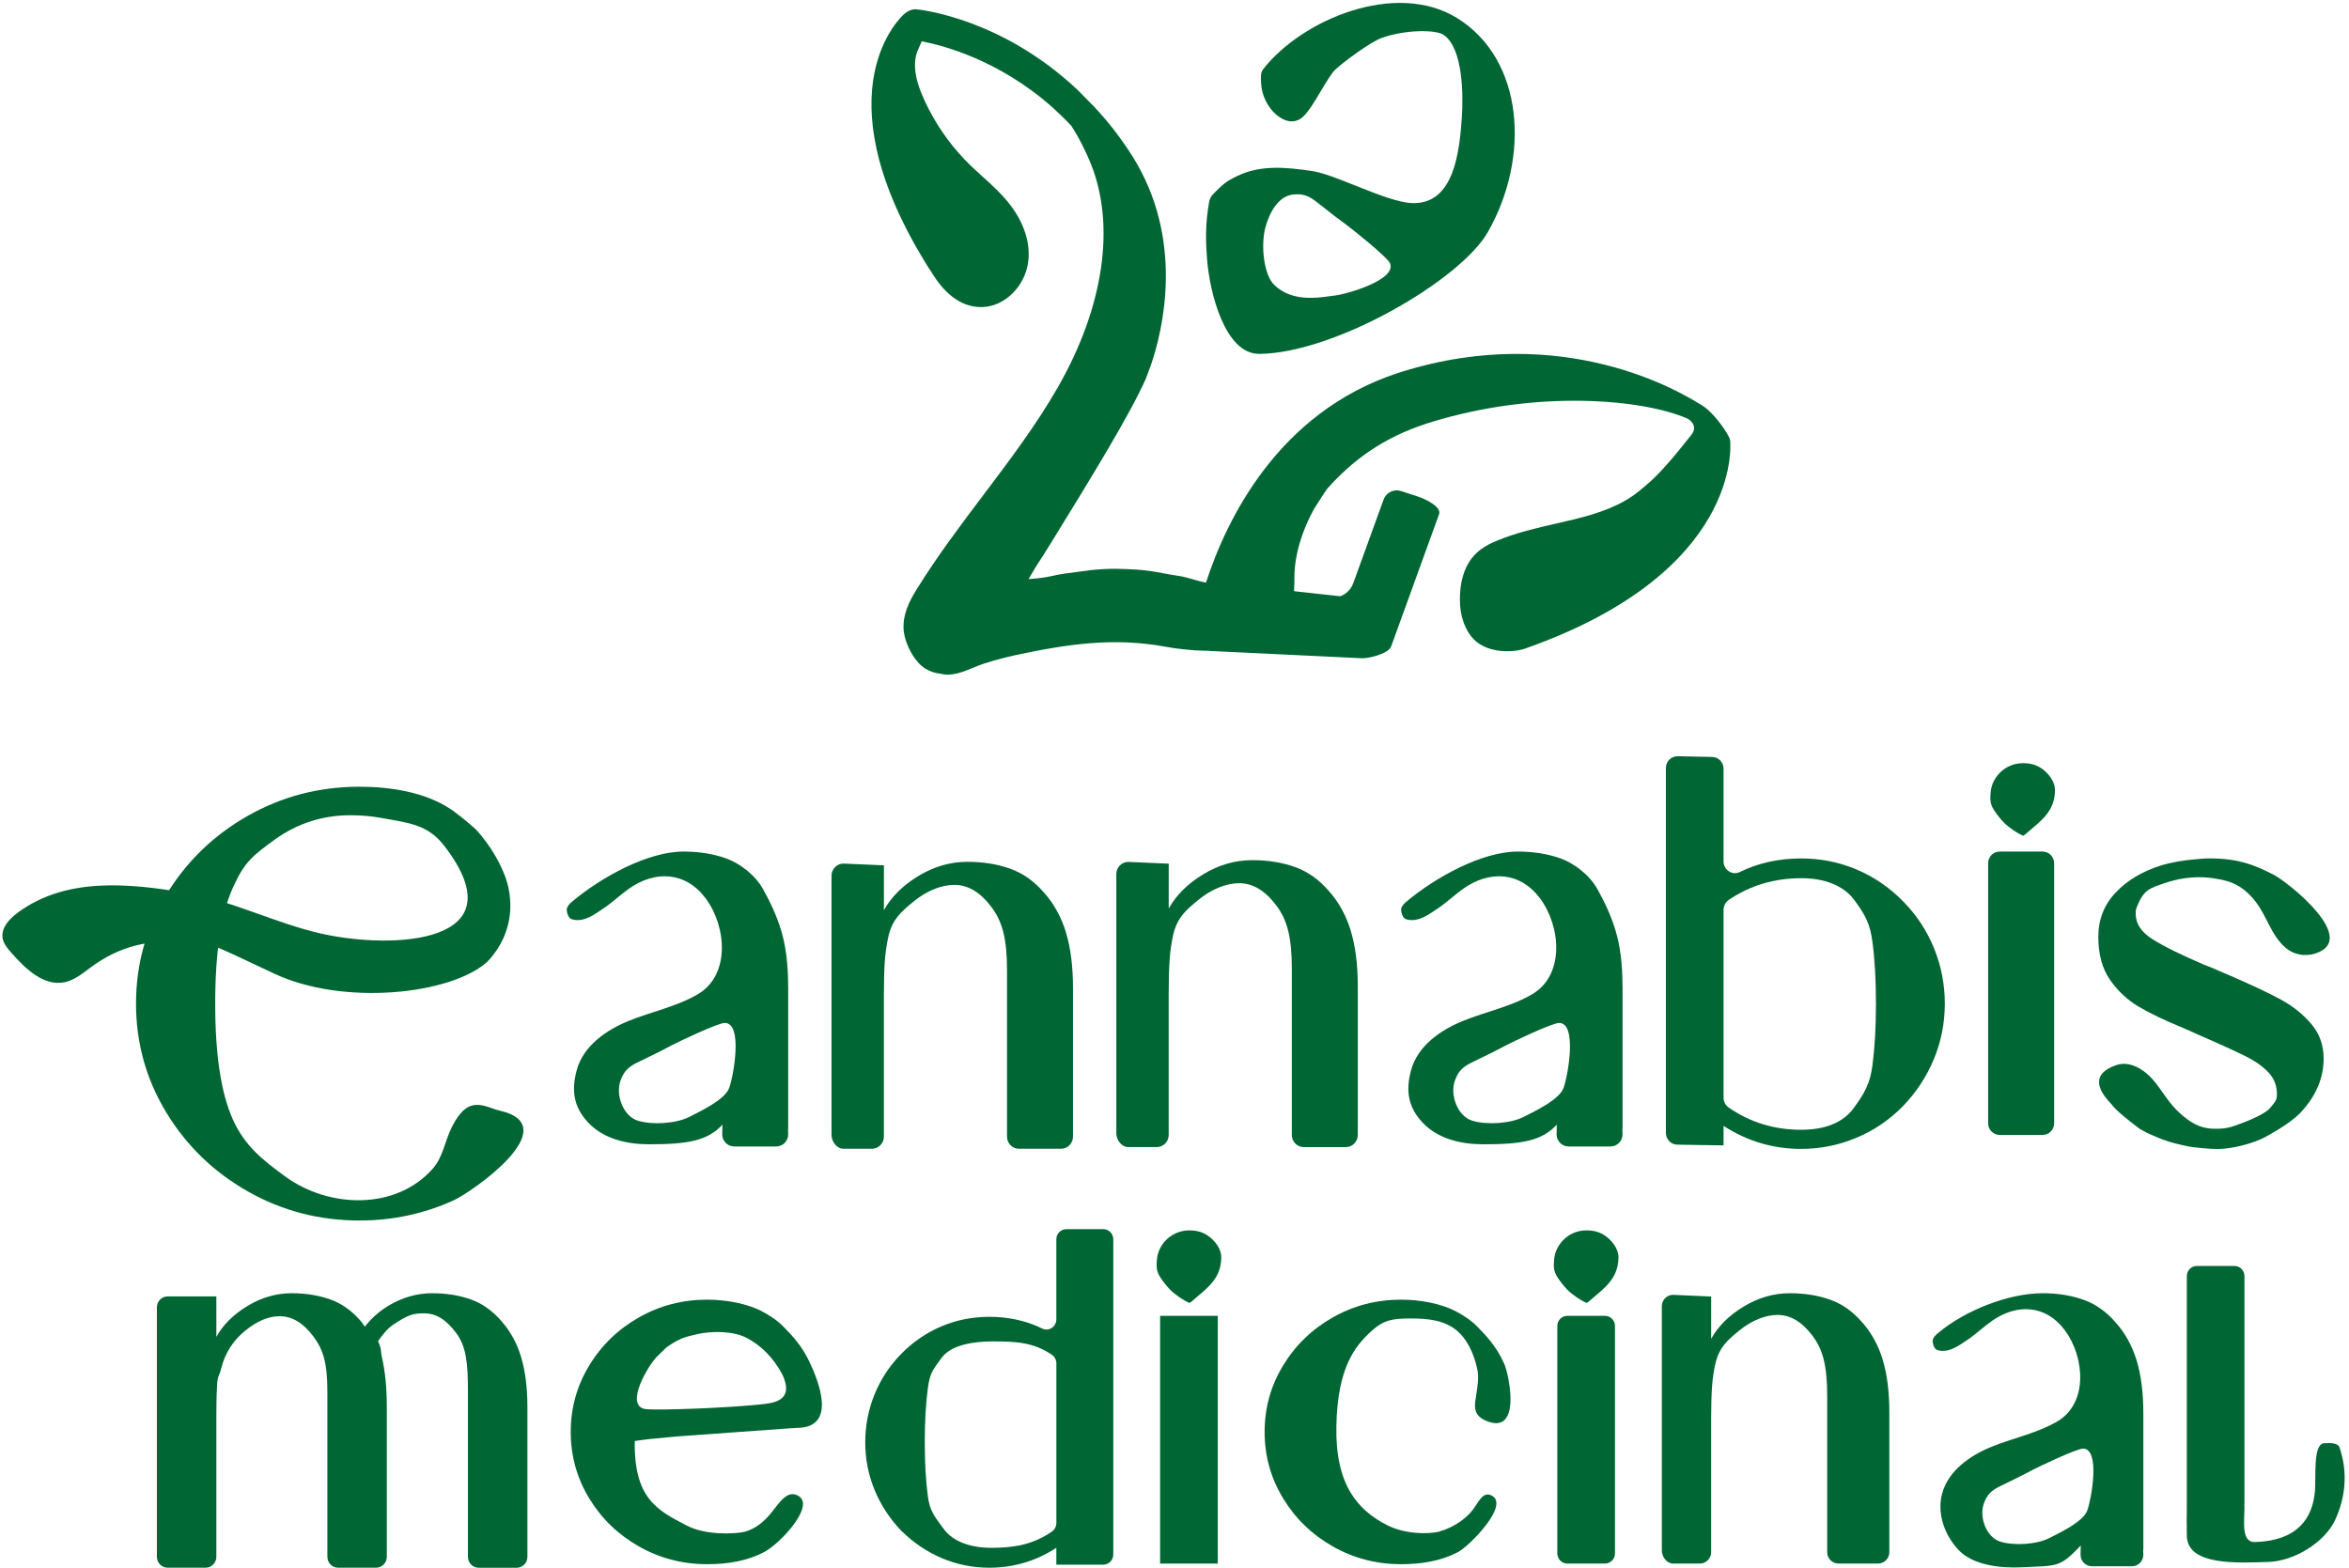 <svg width="361" height="241" viewBox="0 0 361 241" fill="none" xmlns="http://www.w3.org/2000/svg">
<path fill-rule="evenodd" clip-rule="evenodd" d="M228.66 35.662C224.414 43.107 205.073 54.31 193.502 54.394V54.386C188.293 54.423 185.905 45.049 185.503 39.84C185.299 37.193 185.204 34.5 185.826 31.015C185.863 30.793 185.94 30.576 186.046 30.376C186.148 30.184 186.277 30.007 186.427 29.853C186.701 29.576 186.647 29.614 186.987 29.287C187.433 28.858 187.76 28.544 188.095 28.272C188.611 27.854 189.141 27.537 190.135 27.055C193.73 25.315 197.608 25.701 201.552 26.271C203.294 26.523 205.792 27.522 208.383 28.557C211.655 29.865 215.074 31.232 217.298 31.225C223.443 31.208 224.306 23.407 224.666 17.924C224.87 14.8 224.903 7.443 221.855 5.358C220.636 4.528 215.962 4.536 212.346 5.828C210.704 6.415 206.71 9.326 205.239 10.672C204.651 11.21 203.881 12.505 203.06 13.886C202.073 15.546 201.012 17.331 200.104 18.076C197.678 20.064 193.946 16.549 193.813 12.791C193.784 12.006 193.659 11.235 194.14 10.618C200.117 2.976 214.506 -3.03 223.904 2.762C234.209 9.112 235.217 24.166 228.66 35.662ZM198.707 29.904C196.405 30.163 195.058 32.747 194.456 35.008C193.747 37.659 194.186 42.272 195.89 43.858C198.55 46.329 202.196 45.825 204.323 45.53C204.608 45.491 204.865 45.455 205.089 45.431C207.013 45.225 214.777 42.961 213.598 40.427C213.151 39.462 207.718 35.134 206.922 34.559C205.525 33.548 204.604 32.818 203.698 32.101C203.233 31.733 202.772 31.367 202.252 30.969C201.058 30.05 200.199 29.736 198.707 29.904Z" fill="#006633"/>
<path d="M261.34 62.171C263.367 63.257 265.744 66.864 265.864 67.577H265.876C266.014 68.391 267.643 87.932 234.484 99.651C234.442 99.668 234.396 99.684 234.356 99.697C232.129 100.427 228.068 100.343 226.115 97.835C224.817 96.182 224.232 93.972 224.381 91.266C224.526 88.72 225.282 86.707 226.629 85.285C227.699 84.157 229.018 83.528 230.167 83.058C233.113 81.853 236.159 81.157 239.107 80.483L239.125 80.479C240.123 80.252 241.127 80.022 242.123 79.774C245.394 78.956 249.131 77.794 251.972 75.416L252.825 74.707C254.682 73.184 256.567 71.001 257.99 69.256C258.812 68.247 259.48 67.385 259.897 66.881C261.178 65.341 259.37 64.356 259.37 64.356C252.631 61.365 236.167 59.805 219.641 64.977L219.393 65.056L219.16 65.132C212.471 67.329 207.885 70.731 203.97 75.114C203.88 75.215 203.214 76.241 202.67 77.086L201.963 78.189C200.208 81.355 198.927 85.151 198.927 88.779L198.923 89.522V89.773C198.916 89.956 198.904 90.114 198.893 90.252C198.872 90.531 198.857 90.726 198.906 90.872C201.511 91.153 204.057 91.434 205.981 91.648C206.885 91.309 207.628 90.587 207.976 89.631L212.629 76.8C213.027 75.701 214.213 75.114 215.316 75.475L217.904 76.318C219.04 76.692 221.574 77.895 221.163 79.027L213.79 99.37C213.387 100.465 210.398 101.224 209.249 101.169L185.947 100.054C185.847 100.045 185.748 100.037 185.653 100.02C185.441 100.016 185.254 100.016 185.113 100.016C183.281 99.999 180.88 99.727 179.079 99.395C171.134 97.935 163.993 98.997 155.997 100.712C155.067 100.911 153.839 101.213 152.667 101.55C151.713 101.825 150.797 102.123 150.108 102.407C147.902 103.325 146.293 104 144.522 103.548C144.518 103.543 144.514 103.543 144.51 103.543C143.709 103.464 142.926 103.212 142.238 102.788C140.649 101.811 139.463 99.588 139.028 97.793C138.297 94.773 140.035 91.954 140.869 90.6C144.009 85.516 147.633 80.714 151.141 76.066C155.135 70.773 159.27 65.304 162.583 59.511C169.649 47.168 171.478 34.618 167.605 25.072C167.247 24.195 166.829 23.286 166.393 22.419C165.8 21.241 165.174 20.143 164.627 19.317C164.109 18.768 163.586 18.239 163.06 17.736L162.139 16.876L161.65 16.415C153.43 9.179 144.9 6.965 141.652 6.353L140.96 7.93C140.123 10.303 140.852 13.105 142.702 16.716C144.36 19.955 146.526 22.878 149.125 25.407C149.464 25.736 149.811 26.057 150.161 26.376L150.963 27.106C152.302 28.318 153.692 29.568 154.907 31.057C157.209 33.876 158.327 37.025 158.054 39.932C157.686 43.871 154.484 47.13 150.913 47.197C147.28 47.272 144.833 44.504 143.349 42.155C143.237 41.983 143.158 41.828 143.058 41.66C143.005 41.694 141.831 39.735 141.831 39.735C126.221 13.751 138.459 2.586 138.99 2.125C139.455 1.718 140.185 1.374 140.795 1.428C141.454 1.487 153.932 2.792 165.651 13.861C166.382 14.601 166.718 14.948 166.985 15.223C167.304 15.553 167.526 15.781 168.201 16.457C170.18 18.57 171.934 20.777 173.734 23.545C173.81 23.659 173.882 23.772 173.954 23.886L173.987 23.935C182.107 36.803 178.723 50.716 176.869 56.135L176.06 58.278C173.616 63.791 167.597 73.57 161.767 83.045L161.716 83.126C160.398 85.267 159.972 85.911 159.682 86.35C159.348 86.855 159.193 87.088 158.071 89.01C160.054 88.885 161.023 88.673 161.925 88.476C162.45 88.361 162.951 88.252 163.615 88.167C164.297 88.079 164.907 87.995 165.476 87.916C168.361 87.517 170.145 87.27 174.581 87.543C176.279 87.648 177.429 87.863 178.728 88.106C179.46 88.243 180.238 88.388 181.188 88.528C182.607 88.737 183.581 89.202 185.338 89.551C188.493 79.837 196.414 63.383 214.81 57.343L215.183 57.221L215.383 57.158C240.446 49.316 258.643 60.514 261.088 62.019C261.215 62.097 261.299 62.148 261.34 62.171Z" fill="#006633"/>
<path d="M207.594 143.099C208.314 145.461 208.669 148.305 208.669 151.631V174.451C208.669 175.479 207.847 176.311 206.83 176.311H200.369C199.353 176.311 198.531 175.479 198.531 174.451V148.999C198.531 144.034 197.84 141.417 196.132 139.153C194.43 136.885 192.532 135.749 190.436 135.749C188.524 135.749 186.242 136.615 184.209 138.278C182.175 139.941 180.979 141.003 180.327 143.552C180.025 144.881 179.835 146.229 179.743 147.592C179.651 148.955 179.607 150.662 179.607 152.714V174.446C179.607 175.474 178.785 176.306 177.768 176.306H173.375C172.358 176.306 171.561 175.204 171.561 174.176V134.337C171.561 133.308 172.383 132.477 173.399 132.477L179.612 132.747V139.645C180.75 137.594 182.511 135.837 184.904 134.386C187.298 132.934 189.813 132.206 192.44 132.206C194.833 132.206 197.018 132.555 198.993 133.254C200.968 133.948 202.729 135.202 204.286 137.018C205.779 138.711 206.888 140.743 207.603 143.095L207.594 143.099Z" fill="#006633"/>
<path d="M163.824 143.355C164.544 145.717 164.899 148.561 164.899 151.887V174.707C164.899 175.735 164.077 176.567 163.06 176.567H156.6C155.583 176.567 154.761 175.735 154.761 174.707V149.255C154.761 144.29 154.07 141.673 152.363 139.409C150.66 137.141 148.763 136.004 146.666 136.004C144.754 136.004 142.473 136.87 140.439 138.533C138.406 140.196 137.209 141.259 136.557 143.808C136.256 145.136 136.066 146.485 135.973 147.847C135.881 149.21 135.837 150.918 135.837 152.969V174.702C135.837 175.73 135.015 176.562 133.998 176.562H129.606C128.589 176.562 127.791 175.46 127.791 174.431V134.592C127.791 133.564 128.613 132.733 129.63 132.733L135.842 133.003V139.901C136.981 137.85 138.742 136.093 141.135 134.642C143.528 133.19 146.044 132.462 148.67 132.462C151.064 132.462 153.248 132.811 155.223 133.51C157.198 134.204 158.959 135.458 160.516 137.274C162.01 138.966 163.119 140.999 163.834 143.35L163.824 143.355Z" fill="#006633"/>
<path d="M297.219 145.731C298.328 148.452 298.883 151.296 298.883 154.263C298.883 157.23 298.328 160.054 297.219 162.745C296.115 165.437 294.514 167.872 292.422 170.052C290.326 172.167 287.932 173.786 285.242 174.903C282.552 176.025 279.74 176.586 276.811 176.586C272.501 176.586 268.522 175.41 264.878 173.048V176.045L257.805 175.936C256.817 175.936 256.02 175.129 256.02 174.131V118.04C256.02 117.041 256.817 116.234 257.805 116.234L263.093 116.343C264.08 116.343 264.878 117.15 264.878 118.148V132.397C264.878 133.696 266.211 134.602 267.364 134.036C270.21 132.638 273.357 131.945 276.811 131.945C279.798 131.945 282.625 132.506 285.286 133.627C287.947 134.749 290.326 136.368 292.422 138.484C294.514 140.599 296.115 143.02 297.219 145.741V145.731ZM284.877 170.318C286.551 168.049 287.402 166.509 287.757 163.788C288.117 161.067 288.302 157.889 288.302 154.263C288.302 150.637 288.122 147.458 287.757 144.737C287.402 142.011 286.667 140.629 284.994 138.356C283.32 136.092 280.402 134.98 276.816 134.98C272.667 134.98 268.96 136.092 265.681 138.316C265.18 138.656 264.878 139.256 264.878 139.871V168.684C264.878 169.289 265.17 169.885 265.666 170.229C268.95 172.507 272.662 173.648 276.816 173.648C280.402 173.648 283.204 172.591 284.877 170.327V170.318Z" fill="#006633"/>
<path d="M76.811 170.707C74.403 170.151 72.004 168.045 69.421 173.275C68.346 175.45 68.093 177.846 66.483 179.657C60.801 186.053 50.522 185.733 43.784 180.793C40.345 178.274 37.63 176.134 35.811 172.119C33.982 168.104 33.072 162.146 33.072 154.249C33.072 146.352 33.982 140.403 35.811 136.388C37.63 132.373 38.876 131.502 42.315 128.983C45.754 126.533 49.602 125.303 53.869 125.303C55.532 125.303 57.084 125.441 58.534 125.706C62.786 126.489 65.704 126.666 68.293 130.026C79.963 145.19 60.268 145.959 49.356 143.494C42.327 141.905 35.769 138.47 28.672 137.255C19.75 135.725 10.258 134.834 2.893 140.153C1.531 141.137 0.101 142.574 0.412 144.237C0.568 145.073 1.142 145.752 1.697 146.387C3.886 148.906 6.766 151.671 10.001 150.953C11.436 150.633 12.628 149.664 13.81 148.783C18.378 145.373 23.018 144.285 28.662 144.885C33.283 145.377 30.525 144.168 42.127 149.639C52.791 154.663 69.364 152.856 74.904 147.813C79.438 142.996 78.679 137.535 77.638 134.735C76.013 130.385 73.075 127.428 73.075 127.428C71.352 125.888 69.869 124.771 69.227 124.348C65.359 121.775 60.061 120.919 55.25 120.919C49.062 120.919 43.336 122.41 38.078 125.396C32.819 128.383 28.64 132.427 25.546 137.539C22.452 142.647 20.905 148.221 20.905 154.253C20.905 160.286 22.452 165.87 25.546 170.972C28.64 176.084 32.819 180.129 38.078 183.115C43.336 186.102 49.062 187.593 55.25 187.593C60.339 187.593 65.15 186.565 69.689 184.508C72.554 183.209 87.1 173.073 76.811 170.707Z" fill="#006633"/>
<path d="M332.506 135.788C334.602 135.07 336.971 134.612 339.749 134.927C342.065 135.286 344.298 135.562 346.657 138.603C348.379 140.822 349.031 143.749 351.24 145.663C352.5 146.755 354.212 147.056 355.798 146.559C362.672 144.399 351.751 135.69 349.503 134.499C346.283 132.792 343.592 131.877 339.204 131.941C339.19 131.941 339.175 131.941 339.161 131.941C339.122 131.941 339.078 131.95 339.039 131.95C338.445 131.96 337.205 132.093 337.205 132.093C335.512 132.241 333.805 132.506 332.078 133.033C329.207 133.938 326.887 135.331 325.121 137.205C323.355 139.08 322.475 141.343 322.475 144.01C322.475 146.677 323.073 148.861 324.265 150.588C325.462 152.31 326.926 153.688 328.663 154.716C330.394 155.745 332.666 156.832 335.483 157.983L337.721 158.982C341.194 160.493 343.675 161.629 345.169 162.382C346.667 163.135 347.83 163.966 348.666 164.877C349.503 165.787 349.921 166.874 349.921 168.144C349.921 169.118 349.688 169.329 348.851 170.328C348.014 171.327 344.804 172.601 342.877 173.211C342.624 173.29 341.904 173.433 341.632 173.453C339.219 173.61 337.409 173.453 334.559 170.668C333.08 169.221 332.112 167.327 330.725 165.787C329.339 164.252 327.218 163.051 325.296 163.691C321.404 164.98 322.241 167.386 324.445 169.659C325.116 170.658 327.519 172.518 328.575 173.31C328.847 173.517 329.134 173.699 329.441 173.846C329.835 174.038 329.966 174.161 330.686 174.442C330.998 174.594 332.116 175.052 332.316 175.125C333.581 175.598 334.802 175.883 336.003 176.139C337.059 176.4 339.832 176.602 340.722 176.606C342.615 176.621 345.991 175.942 348.355 174.643C350.714 173.339 352.436 172.144 353.512 171.056C355.905 168.518 357.102 165.733 357.102 162.707C357.102 160.655 356.474 158.879 355.214 157.398C353.959 155.917 352.422 154.677 350.598 153.673C348.778 152.679 346.185 151.454 342.843 150.003L341.136 149.275C340.061 148.787 339.253 148.458 338.718 148.276C335.191 146.765 332.554 145.461 330.827 144.374C329.091 143.287 328.22 141.983 328.22 140.472C328.22 140.231 328.21 139.843 328.4 139.38C329.465 136.767 330.312 136.546 332.51 135.793L332.506 135.788Z" fill="#006633"/>
<path d="M249.348 151.532C249.348 148.206 248.993 145.362 248.273 143C247.553 140.644 246.585 138.602 245.476 136.629C244.211 134.38 241.783 132.628 239.813 131.935C237.838 131.236 235.654 130.887 233.26 130.887C227.661 130.887 220.529 134.926 216.258 138.488C215.913 138.774 215.567 139.084 215.387 139.497C215.207 139.91 215.48 140.835 215.82 141.126C216.015 141.293 216.282 141.357 216.54 141.391C218.184 141.613 219.586 140.55 220.967 139.625C222.349 138.7 223.555 137.524 224.917 136.57C228.916 133.765 233.576 133.947 236.661 138.06C239.862 142.326 240.523 149.844 235.474 152.811C232.2 154.735 228.391 155.478 224.874 156.9C221.356 158.322 217.873 160.772 216.866 164.462C215.986 167.695 216.409 170.244 218.724 172.645C221.04 175.041 224.533 175.867 227.846 175.877C234.063 175.897 236.996 175.292 239.254 172.861C239.254 173.368 239.22 173.88 239.22 174.352C239.22 175.38 240.042 176.212 241.058 176.212H247.519C248.536 176.212 249.358 175.38 249.358 174.352V174.244L249.333 173.87L249.358 173.201V151.532H249.348ZM240.29 167.218C239.623 169.038 235.912 170.77 234.199 171.651C232.122 172.718 228.464 172.935 226.236 172.246C224.008 171.552 222.791 168.3 223.589 166.086C224.11 164.649 224.771 164.01 226.129 163.331C227.86 162.465 229.106 161.923 231.417 160.684C232.287 160.216 238.577 157.2 239.638 157.225C242.425 157.284 240.961 165.377 240.29 167.223V167.218Z" fill="#006633"/>
<path d="M121.121 151.532C121.121 148.206 120.766 145.362 120.046 143C119.326 140.644 118.358 138.602 117.249 136.629C115.984 134.38 113.557 132.628 111.587 131.935C109.611 131.236 107.427 130.887 105.034 130.887C99.434 130.887 92.303 134.926 88.031 138.488C87.686 138.774 87.341 139.084 87.161 139.497C86.981 139.91 87.253 140.835 87.594 141.126C87.788 141.293 88.056 141.357 88.314 141.391C89.958 141.613 91.359 140.55 92.74 139.625C94.122 138.7 95.329 137.524 96.691 136.57C100.69 133.765 105.35 133.947 108.434 138.06C111.635 142.326 112.297 149.844 107.247 152.811C103.973 154.735 100.164 155.478 96.647 156.9C93.13 158.322 89.647 160.772 88.64 164.462C87.759 167.695 88.182 170.244 90.498 172.645C92.814 175.041 96.306 175.867 99.619 175.877C105.836 175.897 108.77 175.292 111.027 172.861C111.027 173.368 110.993 173.88 110.993 174.352C110.993 175.38 111.815 176.212 112.832 176.212H119.292C120.309 176.212 121.131 175.38 121.131 174.352V174.244L121.107 173.87L121.131 173.201V151.532H121.121ZM112.063 167.218C111.397 169.038 107.685 170.77 105.973 171.651C103.895 172.718 100.237 172.935 98.009 172.246C95.781 171.552 94.565 168.3 95.363 166.086C95.883 164.649 96.545 164.01 97.902 163.331C99.634 162.465 100.879 161.923 103.19 160.684C104.061 160.216 110.351 157.2 111.411 157.225C114.199 157.284 112.735 165.377 112.063 167.223V167.218Z" fill="#006633"/>
<path d="M80.093 208.587C79.446 206.462 78.444 204.631 77.101 203.106C75.7 201.473 74.109 200.336 72.329 199.716C70.548 199.086 68.578 198.771 66.423 198.771C64.054 198.771 61.787 199.426 59.627 200.735C58.128 201.645 57.005 202.732 56.056 203.903C55.861 203.647 55.711 203.347 55.497 203.106C54.096 201.473 52.505 200.336 50.724 199.716C48.944 199.086 46.974 198.771 44.819 198.771C42.449 198.771 40.182 199.426 38.023 200.735C35.867 202.043 34.277 203.628 33.25 205.478V199.259H25.768C24.854 199.259 24.109 200.006 24.109 200.936V239.28C24.109 240.205 24.854 240.957 25.768 240.957H31.591C32.506 240.957 33.25 240.205 33.25 239.28V217.262C33.25 215.412 33.289 213.872 33.372 212.642C33.455 211.416 33.746 211.436 34.014 210.24C34.608 207.948 35.819 206.053 37.653 204.553C39.487 203.052 41.267 202.304 42.989 202.304C44.882 202.304 46.594 203.328 48.127 205.369C49.664 207.411 50.311 209.429 50.311 213.906V239.28C50.311 240.205 51.05 240.957 51.965 240.957H57.788C58.703 240.957 59.447 240.205 59.447 239.28V216.278C59.447 213.276 59.194 210.777 58.693 208.607C58.43 207.466 58.746 207.692 58.104 206.127C58.664 205.335 59.505 204.223 60.352 203.657C62.701 202.083 63.446 201.861 65.168 201.861C67.06 201.861 68.568 202.831 70.1 204.877C71.638 206.919 71.915 209.438 71.915 213.916V239.29C71.915 240.215 72.654 240.967 73.569 240.967H79.392C80.307 240.967 81.051 240.215 81.051 239.29V216.287C81.051 213.286 80.73 210.723 80.083 208.597L80.093 208.587Z" fill="#006633"/>
<path d="M134.408 214.31C135.366 211.958 136.743 209.872 138.553 208.042C140.357 206.216 142.41 204.814 144.711 203.85C147.012 202.881 149.454 202.398 152.038 202.398C155.015 202.398 157.729 202.999 160.191 204.204C161.193 204.696 162.341 203.909 162.341 202.787V190.482C162.341 189.621 163.032 188.922 163.883 188.922H169.551C170.402 188.922 171.093 189.621 171.093 190.482V238.931C171.093 239.792 170.402 240.491 169.551 240.491H162.341V237.903C159.194 239.945 155.754 240.958 152.038 240.958C149.503 240.958 147.09 240.476 144.789 239.507C142.488 238.542 140.416 237.145 138.553 235.32C136.743 233.44 135.361 231.334 134.408 229.007C133.449 226.685 132.973 224.239 132.973 221.681C132.973 219.122 133.449 216.662 134.408 214.31ZM142.581 229.907C142.887 232.259 143.617 233.076 145.062 235.039C146.507 236.997 149.265 237.903 152.369 237.903C155.954 237.903 158.829 237.366 161.665 235.398C162.093 235.103 162.346 234.586 162.346 234.065V209.572C162.346 209.041 162.088 208.524 161.655 208.229C158.824 206.31 156.159 206.176 152.579 206.176C149.48 206.176 146.156 206.737 144.711 208.695C143.266 210.658 142.897 211.097 142.585 213.449C142.274 215.801 142.123 218.542 142.123 221.676C142.123 224.81 142.274 227.556 142.585 229.902L142.581 229.907Z" fill="#006633"/>
<path d="M229.205 229.843C227.843 229.193 227.225 230.93 226.316 232.096C225.411 233.263 223.609 234.728 221.093 235.434C219.411 235.815 215.896 235.816 213.143 234.404C208.551 232.047 205.219 228.121 205.375 219.24C205.54 210.094 208.296 206.855 210.743 204.611C212.645 202.87 213.999 202.667 216.602 202.652C219.53 202.632 222.064 202.919 224.01 204.611C225.299 205.733 226.433 207.695 227.021 210.394C227.313 211.733 227.075 213.031 226.87 214.408C226.666 215.786 226.194 217.439 228.33 218.354C233.934 220.76 231.9 211.24 231.171 209.606C229.901 206.767 228.218 205.139 227.021 203.889C226.048 202.87 224.676 202.073 224.01 201.699C221.534 200.331 218.226 199.761 215.297 199.761C211.522 199.761 208.034 200.671 204.823 202.491C201.618 204.312 199.068 206.777 197.181 209.896C195.293 213.011 194.35 216.411 194.35 220.086C194.35 223.762 195.293 227.166 197.181 230.281C199.068 233.395 201.618 235.865 204.823 237.686C208.029 239.506 211.522 240.417 215.297 240.417C218.401 240.417 221.417 239.959 224.102 238.537C225.79 237.642 232.144 231.255 229.205 229.853V229.843Z" fill="#006633"/>
<path d="M329.392 217.249C329.392 214.082 329.052 211.379 328.371 209.13C327.689 206.886 326.634 204.958 325.211 203.345C323.73 201.618 322.051 200.422 320.172 199.767C318.294 199.102 316.213 198.771 313.938 198.771C308.611 198.771 301.969 201.451 297.901 204.843C297.575 205.116 297.244 205.408 297.073 205.8C296.898 206.192 297.163 207.073 297.485 207.35C297.674 207.513 297.925 207.57 298.166 207.604C299.732 207.814 301.061 206.805 302.376 205.924C303.691 205.044 304.836 203.924 306.137 203.015C309.94 200.35 314.378 200.518 317.311 204.432C320.357 208.494 320.986 215.646 316.18 218.469C313.063 220.297 309.439 221.005 306.094 222.359C302.75 223.713 299.429 226.043 298.474 229.555C297.636 232.631 298.866 236.028 301.071 238.311C303.275 240.593 307.533 241.052 310.683 240.894C316.26 240.617 316.492 240.99 319.775 237.55C319.775 238.033 319.742 238.521 319.742 238.966C319.742 239.942 320.527 240.736 321.492 240.736H327.642C328.607 240.736 329.392 239.942 329.392 238.966V238.861L329.369 238.507L329.392 237.87V217.249ZM320.773 232.172C320.139 233.904 316.606 235.55 314.978 236.387C313.001 237.402 309.519 237.612 307.4 236.952C305.281 236.292 304.122 233.196 304.883 231.091C305.375 229.722 306.009 229.115 307.301 228.469C308.947 227.641 310.134 227.134 312.334 225.947C313.162 225.502 319.146 222.637 320.158 222.656C322.812 222.713 321.417 230.416 320.778 232.167L320.773 232.172Z" fill="#006633"/>
<path d="M289.344 209.025C290.02 211.249 290.356 213.927 290.356 217.065V238.567C290.356 239.533 289.581 240.318 288.625 240.318H282.54C281.584 240.318 280.809 239.533 280.809 238.567V214.587C280.809 209.91 280.156 207.447 278.549 205.309C276.946 203.171 275.154 202.105 273.177 202.105C271.375 202.105 269.224 202.923 267.309 204.491C265.389 206.06 264.268 207.06 263.649 209.461C263.365 210.709 263.185 211.981 263.1 213.263C263.015 214.544 262.973 216.156 262.973 218.088V238.567C262.973 239.533 262.197 240.318 261.242 240.318H257.104C256.149 240.318 255.393 239.275 255.393 238.309V200.771C255.393 199.805 256.168 199.02 257.123 199.02L262.977 199.278V205.778C264.046 203.846 265.71 202.191 267.966 200.823C270.222 199.455 272.591 198.771 275.068 198.771C277.324 198.771 279.386 199.102 281.244 199.757C283.102 200.407 284.767 201.593 286.233 203.301C287.637 204.893 288.682 206.806 289.358 209.03L289.344 209.025Z" fill="#006633"/>
<path d="M182.846 200.246C182.672 200.285 181.691 199.685 181.268 199.395C180.643 198.96 180.207 198.609 179.824 198.227C179.453 197.855 179.133 197.455 178.731 196.922C177.682 195.529 177.68 194.914 177.816 193.468C177.908 192.513 178.34 191.553 179.035 190.777C179.916 189.794 181.221 189.108 182.791 189.108C184.275 189.113 185.33 189.551 186.291 190.462C187.391 191.5 187.69 192.592 187.69 193.256C187.674 195.094 187.008 196.347 186.035 197.426C185.389 198.143 184.609 198.783 183.795 199.469L183.434 199.785C183.191 199.995 182.908 200.232 182.846 200.246Z" fill="#006633"/>
<path d="M178.289 202.245H187.152V240.322H178.289V202.245Z" fill="#006633"/>
<path d="M310.379 128.191C310.035 128.001 309.629 127.745 309.395 127.585C308.158 126.733 307.674 126.195 306.857 125.112C306.453 124.574 306.205 124.152 306.059 123.754C305.828 123.121 305.859 122.546 305.943 121.658C306.15 119.493 308.109 117.299 310.918 117.299C312.402 117.304 313.457 117.741 314.418 118.652C315.518 119.69 315.816 120.782 315.816 121.446C315.789 124.409 314.074 125.852 312.109 127.501L311.922 127.659C311.848 127.723 311.08 128.412 310.973 128.437C310.895 128.454 310.656 128.345 310.379 128.191Z" fill="#006633"/>
<path d="M313.916 130.888H307.309C306.336 130.888 305.543 131.689 305.543 132.674V172.655C305.543 173.64 306.336 174.441 307.309 174.441H313.916C314.889 174.441 315.682 173.64 315.682 172.655V132.674C315.682 131.689 314.889 130.888 313.916 130.888Z" fill="#006633"/>
<path d="M243.887 200.246C243.713 200.285 242.732 199.685 242.309 199.395C241.072 198.543 240.588 198.005 239.772 196.922C238.723 195.529 238.721 194.914 238.857 193.468C239.065 191.303 241.024 189.108 243.832 189.108C245.316 189.113 246.371 189.551 247.332 190.462C248.432 191.5 248.731 192.592 248.731 193.256C248.713 195.276 247.908 196.59 246.775 197.744C246.195 198.336 245.527 198.887 244.836 199.469C244.762 199.532 243.994 200.222 243.887 200.246Z" fill="#006633"/>
<path d="M240.875 202.245H246.654C247.506 202.245 248.195 202.943 248.195 203.805V238.763C248.195 239.624 247.506 240.322 246.654 240.322H240.875C240.024 240.322 239.332 239.624 239.332 238.763V203.805C239.332 202.943 240.024 202.245 240.875 202.245Z" fill="#006633"/>
<path d="M359.588 222.611C359.476 222.276 359.344 221.656 357.155 221.823C355.448 221.956 355.944 227.024 355.769 229.145C355.424 233.435 353.006 236.825 346.541 237.017C344.385 237.081 344.935 233.765 344.935 231.57C344.935 231.511 344.921 231.462 344.901 231.413C344.921 231.31 344.935 231.201 344.935 231.093V196.14C344.935 195.279 344.244 194.58 343.393 194.58H337.619C336.767 194.58 336.077 195.279 336.077 196.14V231.093C336.077 235.777 336.023 230.522 336.077 236.028C336.12 240.683 343.914 240.22 348.603 240.072C352.67 239.945 357.311 236.992 358.868 233.627C360.493 230.114 360.814 226.286 359.588 222.611Z" fill="#006633"/>
<path fill-rule="evenodd" clip-rule="evenodd" d="M122.567 229.843C121.205 229.193 120.195 230.394 119.285 231.56C119.229 231.631 119.172 231.706 119.112 231.784C118.203 232.967 116.815 234.772 114.454 235.434C112.772 235.815 108.416 235.949 105.663 234.537L105.555 234.481C101.013 232.151 97.4 230.298 97.555 221.487C99.515 221.193 100.5 221.104 102.939 220.885C103.36 220.847 103.823 220.805 104.343 220.758L120.655 219.584L122.458 219.465C128.964 219.465 125.453 211.654 124.594 209.744C124.571 209.694 124.551 209.648 124.532 209.606C123.353 206.969 121.817 205.376 120.645 204.161C120.555 204.068 120.468 203.978 120.382 203.889C119.41 202.87 118.038 202.073 117.371 201.699C114.895 200.331 111.587 199.761 108.658 199.761C104.883 199.761 101.395 200.671 98.185 202.491C94.979 204.312 92.43 206.777 90.542 209.896C88.655 213.011 87.711 216.411 87.711 220.086C87.711 223.762 88.655 227.166 90.542 230.281C92.43 233.395 94.979 235.865 98.185 237.686C101.391 239.506 104.883 240.417 108.658 240.417C111.762 240.417 114.778 239.959 117.464 238.537C119.954 237.218 125.505 231.255 122.567 229.853V229.843ZM107.181 205.053C105.204 205.503 104.385 205.707 102.412 207.101L100.993 208.48C99.609 209.86 96.085 215.796 98.995 216.541C100.024 216.805 107.595 216.486 108.577 216.436C111.711 216.282 114.769 216.083 116.944 215.853C116.966 215.851 116.989 215.849 117.011 215.846C118.905 215.647 122.146 215.305 120.222 211.224C118.728 208.484 116.887 206.794 114.833 205.678C112.779 204.563 109.457 204.538 107.181 205.053Z" fill="#006633"/>
</svg>
